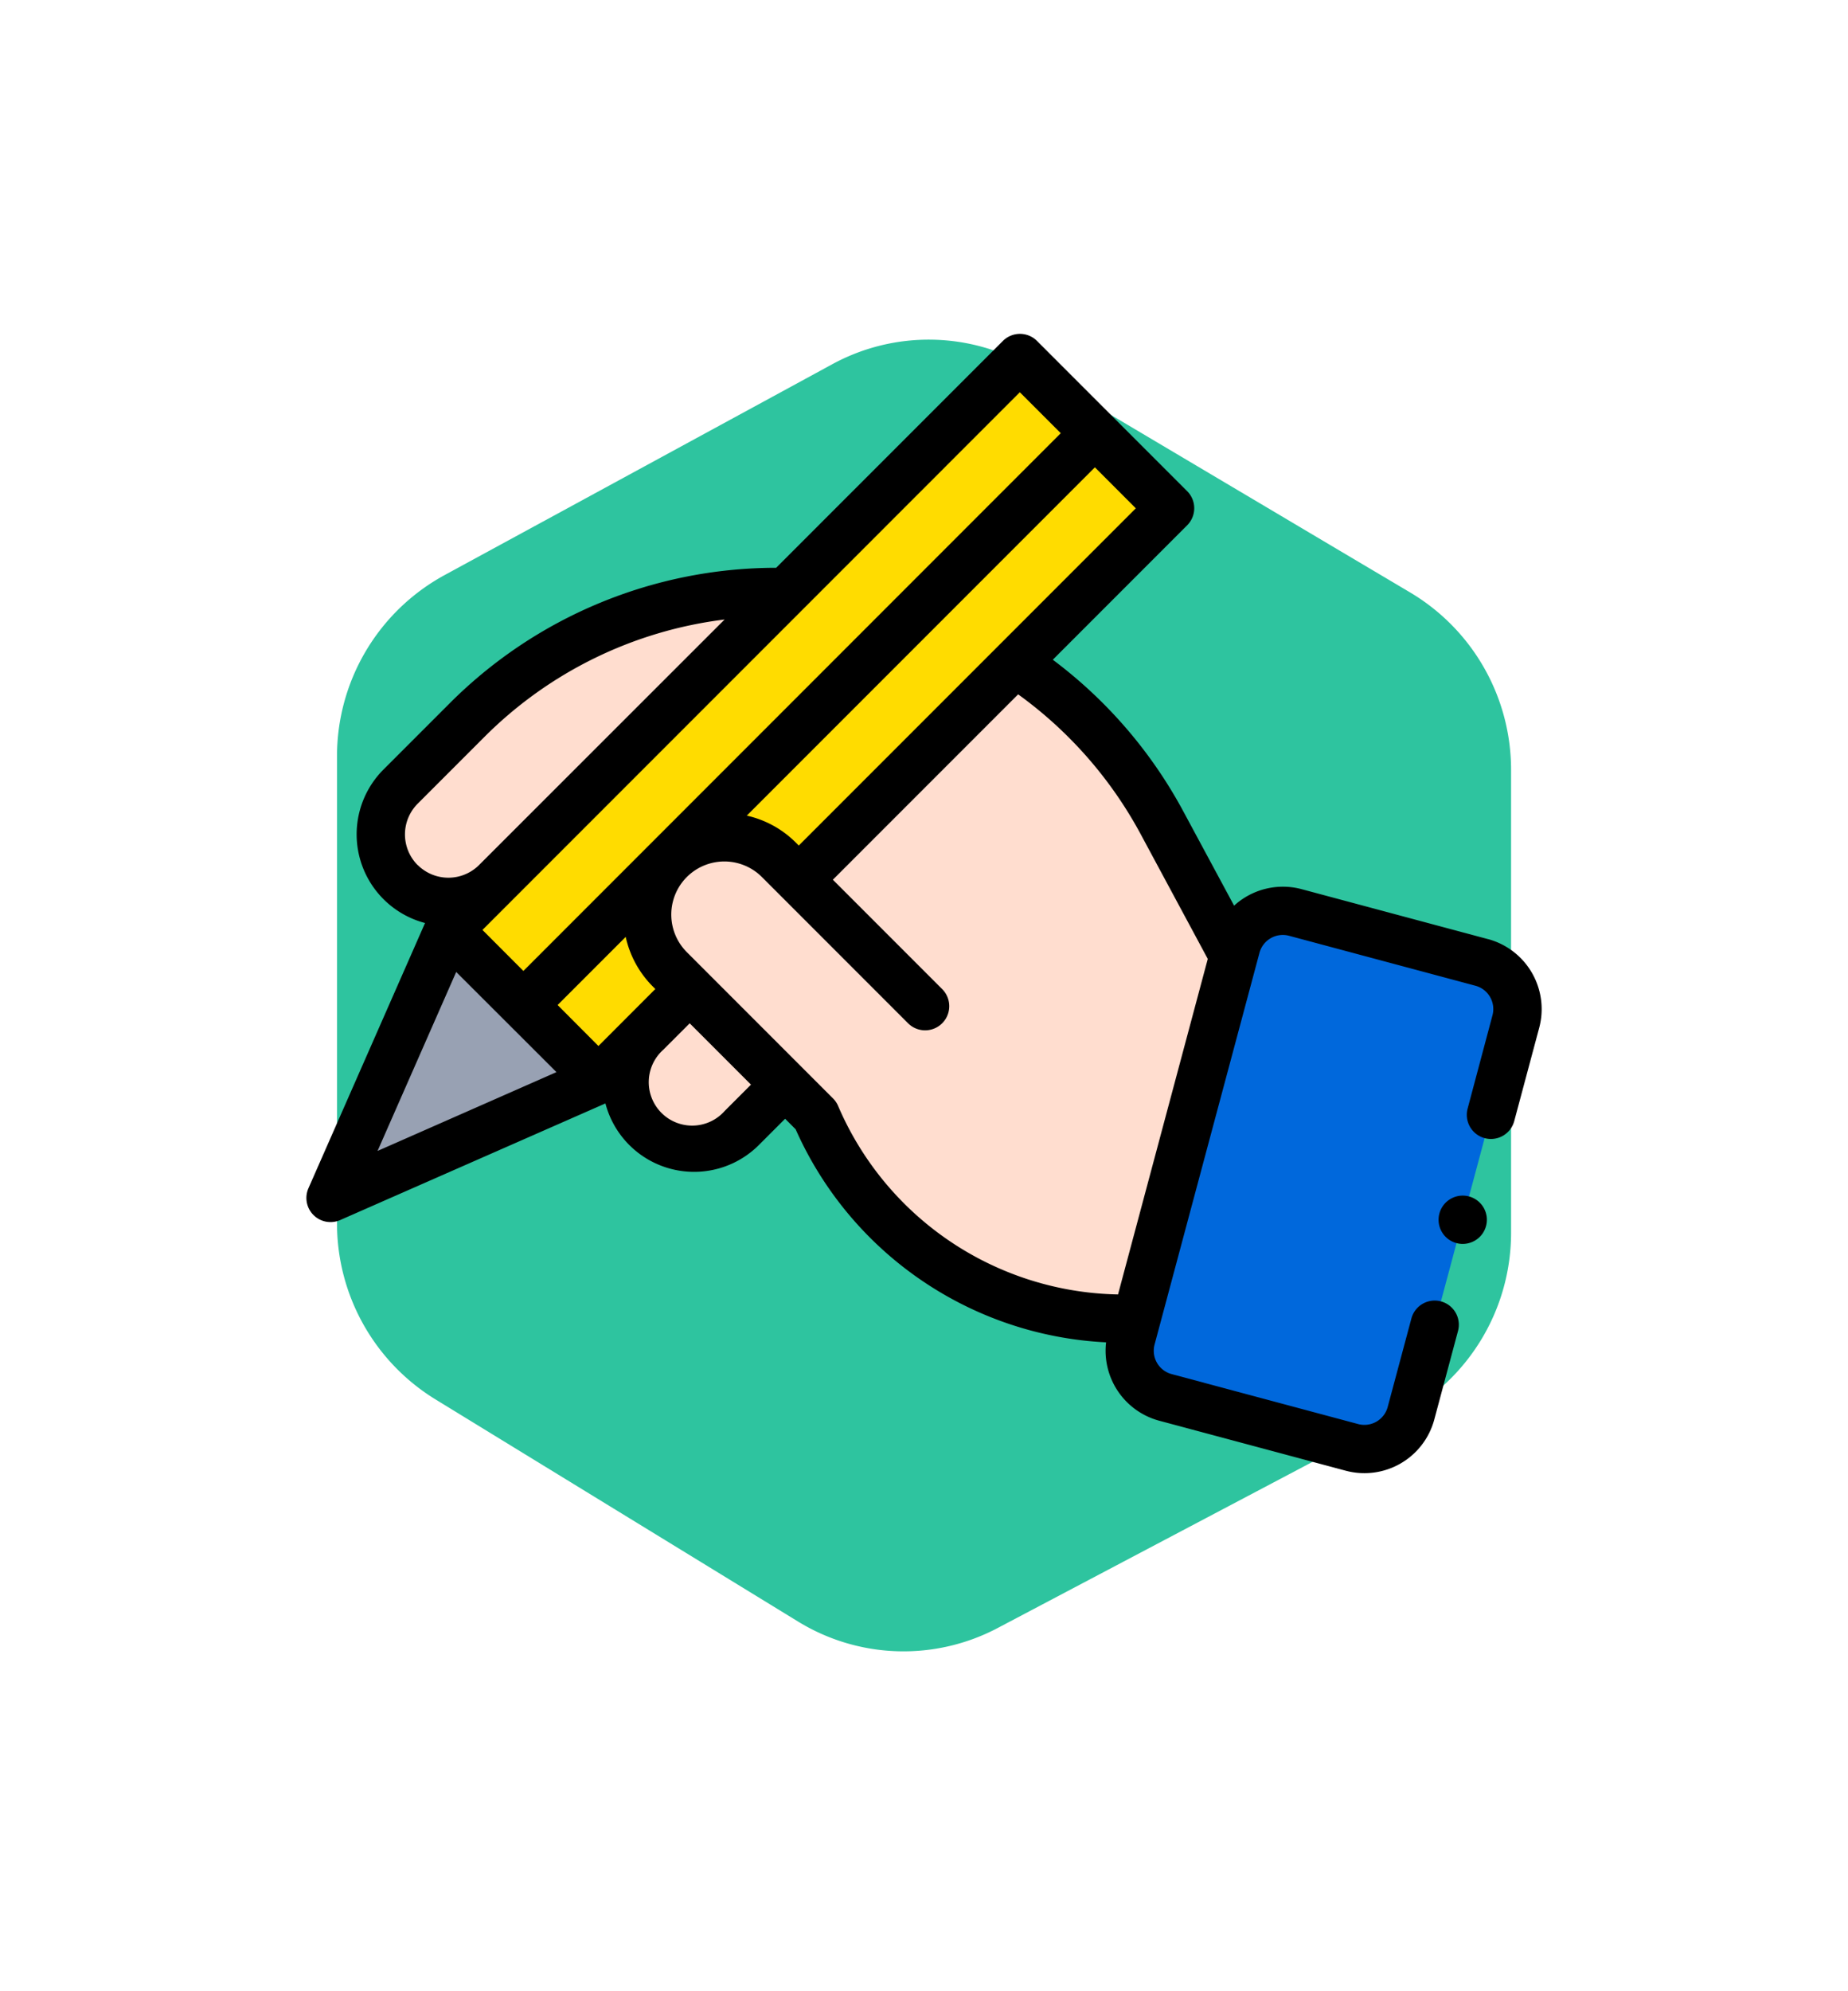 <svg xmlns="http://www.w3.org/2000/svg" xmlns:xlink="http://www.w3.org/1999/xlink" width="60.313" height="64.949" viewBox="0 0 60.313 64.949">
  <defs>
    <filter id="Trazado_771226" x="0" y="0" width="60.313" height="64.949" filterUnits="userSpaceOnUse">
      <feOffset dy="3" input="SourceAlpha"/>
      <feGaussianBlur stdDeviation="3" result="blur"/>
      <feFlood flood-opacity="0.161"/>
      <feComposite operator="in" in2="blur"/>
      <feComposite in="SourceGraphic"/>
    </filter>
  </defs>
  <g id="Grupo_1098798" data-name="Grupo 1098798" transform="translate(-831 -936.917)">
    <g id="Grupo_1071655" data-name="Grupo 1071655" transform="translate(841 944)">
      <g transform="matrix(1, 0, 0, 1, -10, -7.08)" filter="url(#Trazado_771226)">
        <path id="Trazado_771226-2" data-name="Trazado 771226" d="M447.517,279.136V264.064a7.732,7.732,0,0,0-3.773-6.655l-12.36-7.329a7.582,7.582,0,0,0-7.5-.14l-12.665,6.885a7.728,7.728,0,0,0-4.02,6.795v15.21a7.733,7.733,0,0,0,3.68,6.6l11.847,7.255a7.583,7.583,0,0,0,7.5.242l13.177-6.949A7.727,7.727,0,0,0,447.517,279.136Z" transform="translate(-397.2 -241.94)" fill="#2ec49f" stroke="#fff" stroke-miterlimit="10" stroke-width="2"/>
      </g>
    </g>
    <g id="XMLID_1021_" transform="translate(840.999 927.789)">
      <g id="XMLID_1170_" transform="translate(0.001 20.022)">
        <path id="XMLID_768_" d="M139.515,284.144l-3.066,3.066a2.2,2.2,0,1,1-3.118-3.118l2.16-2.16Z" transform="translate(-122.239 -261.31)" fill="#ffddcf"/>
        <path id="XMLID_1344_" d="M37.669,133.337,34.6,136.4a2.2,2.2,0,1,1-3.118-3.118l2.16-2.16a14.286,14.286,0,0,1,22.677,3.321l2.324,4.309L55.5,150.643Z" transform="translate(-28.412 -118.522)" fill="#ffddcf"/>
        <path id="XMLID_1313_" d="M348.492,276.5l-6.084-1.63a1.575,1.575,0,0,1-1.113-1.929l3.424-12.777a1.575,1.575,0,0,1,1.929-1.113l6.084,1.63a1.575,1.575,0,0,1,1.113,1.929l-3.424,12.777A1.575,1.575,0,0,1,348.492,276.5Z" transform="translate(-314.373 -240.177)" fill="#0068dc"/>
        <g id="XMLID_2768_" transform="translate(0.787 0.786)">
          <path id="XMLID_2775_" d="M0,0H6.929V26.378H0Z" transform="translate(22.496 0) rotate(45)" fill="#ffdc00"/>
          <path id="XMLID_2774_" d="M10,275.665l3.845-8.745,4.9,4.9Z" transform="translate(-10 -248.266)" fill="#98a1b3"/>
        </g>
        <path id="XMLID_1251_" d="M150.326,234.071l-4.77-4.77a2.52,2.52,0,0,0-3.563,3.563l4.77,4.77a10.945,10.945,0,0,0,10.059,6.63h.4Z" transform="translate(-130.133 -212.144)" fill="#ffddcf"/>
        <path id="XMLID_682_" d="M38.562,39.761l-6.084-1.63a2.362,2.362,0,0,0-2.2.539l-1.67-3.1a15.125,15.125,0,0,0-4.247-4.922l4.385-4.385a.787.787,0,0,0,0-1.114l-4.9-4.9a.788.788,0,0,0-1.114,0l-7.4,7.4A15.073,15.073,0,0,0,4.678,32.068l-2.16,2.16a2.99,2.99,0,0,0,1.355,5.008L.067,47.889A.787.787,0,0,0,1.1,48.927L9.76,45.121a2.992,2.992,0,0,0,5.008,1.357l.857-.857.343.343A11.717,11.717,0,0,0,26.1,52.914a2.363,2.363,0,0,0,1.735,2.557l6.084,1.63a2.361,2.361,0,0,0,2.893-1.67l.774-2.888a.787.787,0,1,0-1.521-.408l-.774,2.888a.788.788,0,0,1-.964.557L28.24,53.95a.787.787,0,0,1-.557-.964l3.423-12.777a.789.789,0,0,1,.964-.557l6.084,1.63a.788.788,0,0,1,.557.964L37.9,45.289a.787.787,0,1,0,1.521.408l.815-3.043a2.365,2.365,0,0,0-1.67-2.893ZM27.071,25.709l-11,11-.089-.089a3.284,3.284,0,0,0-1.608-.887L25.735,24.372Zm-3.786-3.786,1.336,1.336L7.083,40.8,5.747,39.462ZM3.631,37.346a1.417,1.417,0,0,1,0-2l2.16-2.16a13.4,13.4,0,0,1,7.859-3.85L5.635,37.346a1.419,1.419,0,0,1-2,0Zm1.259,3.487L8.162,44.1,2.323,46.671Zm4.642,2.415L8.2,41.911l2.222-2.222A3.287,3.287,0,0,0,11.3,41.3l.089.089Zm4.122,2.117a1.417,1.417,0,1,1-2-2l.857-.857,2,2ZM26.49,51.352a10.145,10.145,0,0,1-9.136-6.15.788.788,0,0,0-.167-.246l-4.77-4.77a1.732,1.732,0,1,1,2.45-2.45l4.77,4.77a.787.787,0,0,0,1.114-1.114l-3.568-3.568,6.047-6.047a13.543,13.543,0,0,1,3.989,4.542l2.2,4.088Z" transform="translate(-0.001 -20.022)"/>
      </g>
      <g id="XMLID_928_" transform="translate(36.953 48.129)">
        <path id="XMLID_273_" d="M470.107,378.578a.788.788,0,1,1,.557-.231A.794.794,0,0,1,470.107,378.578Z" transform="translate(-469.32 -377.003)"/>
      </g>
    </g>
  </g>
</svg>
